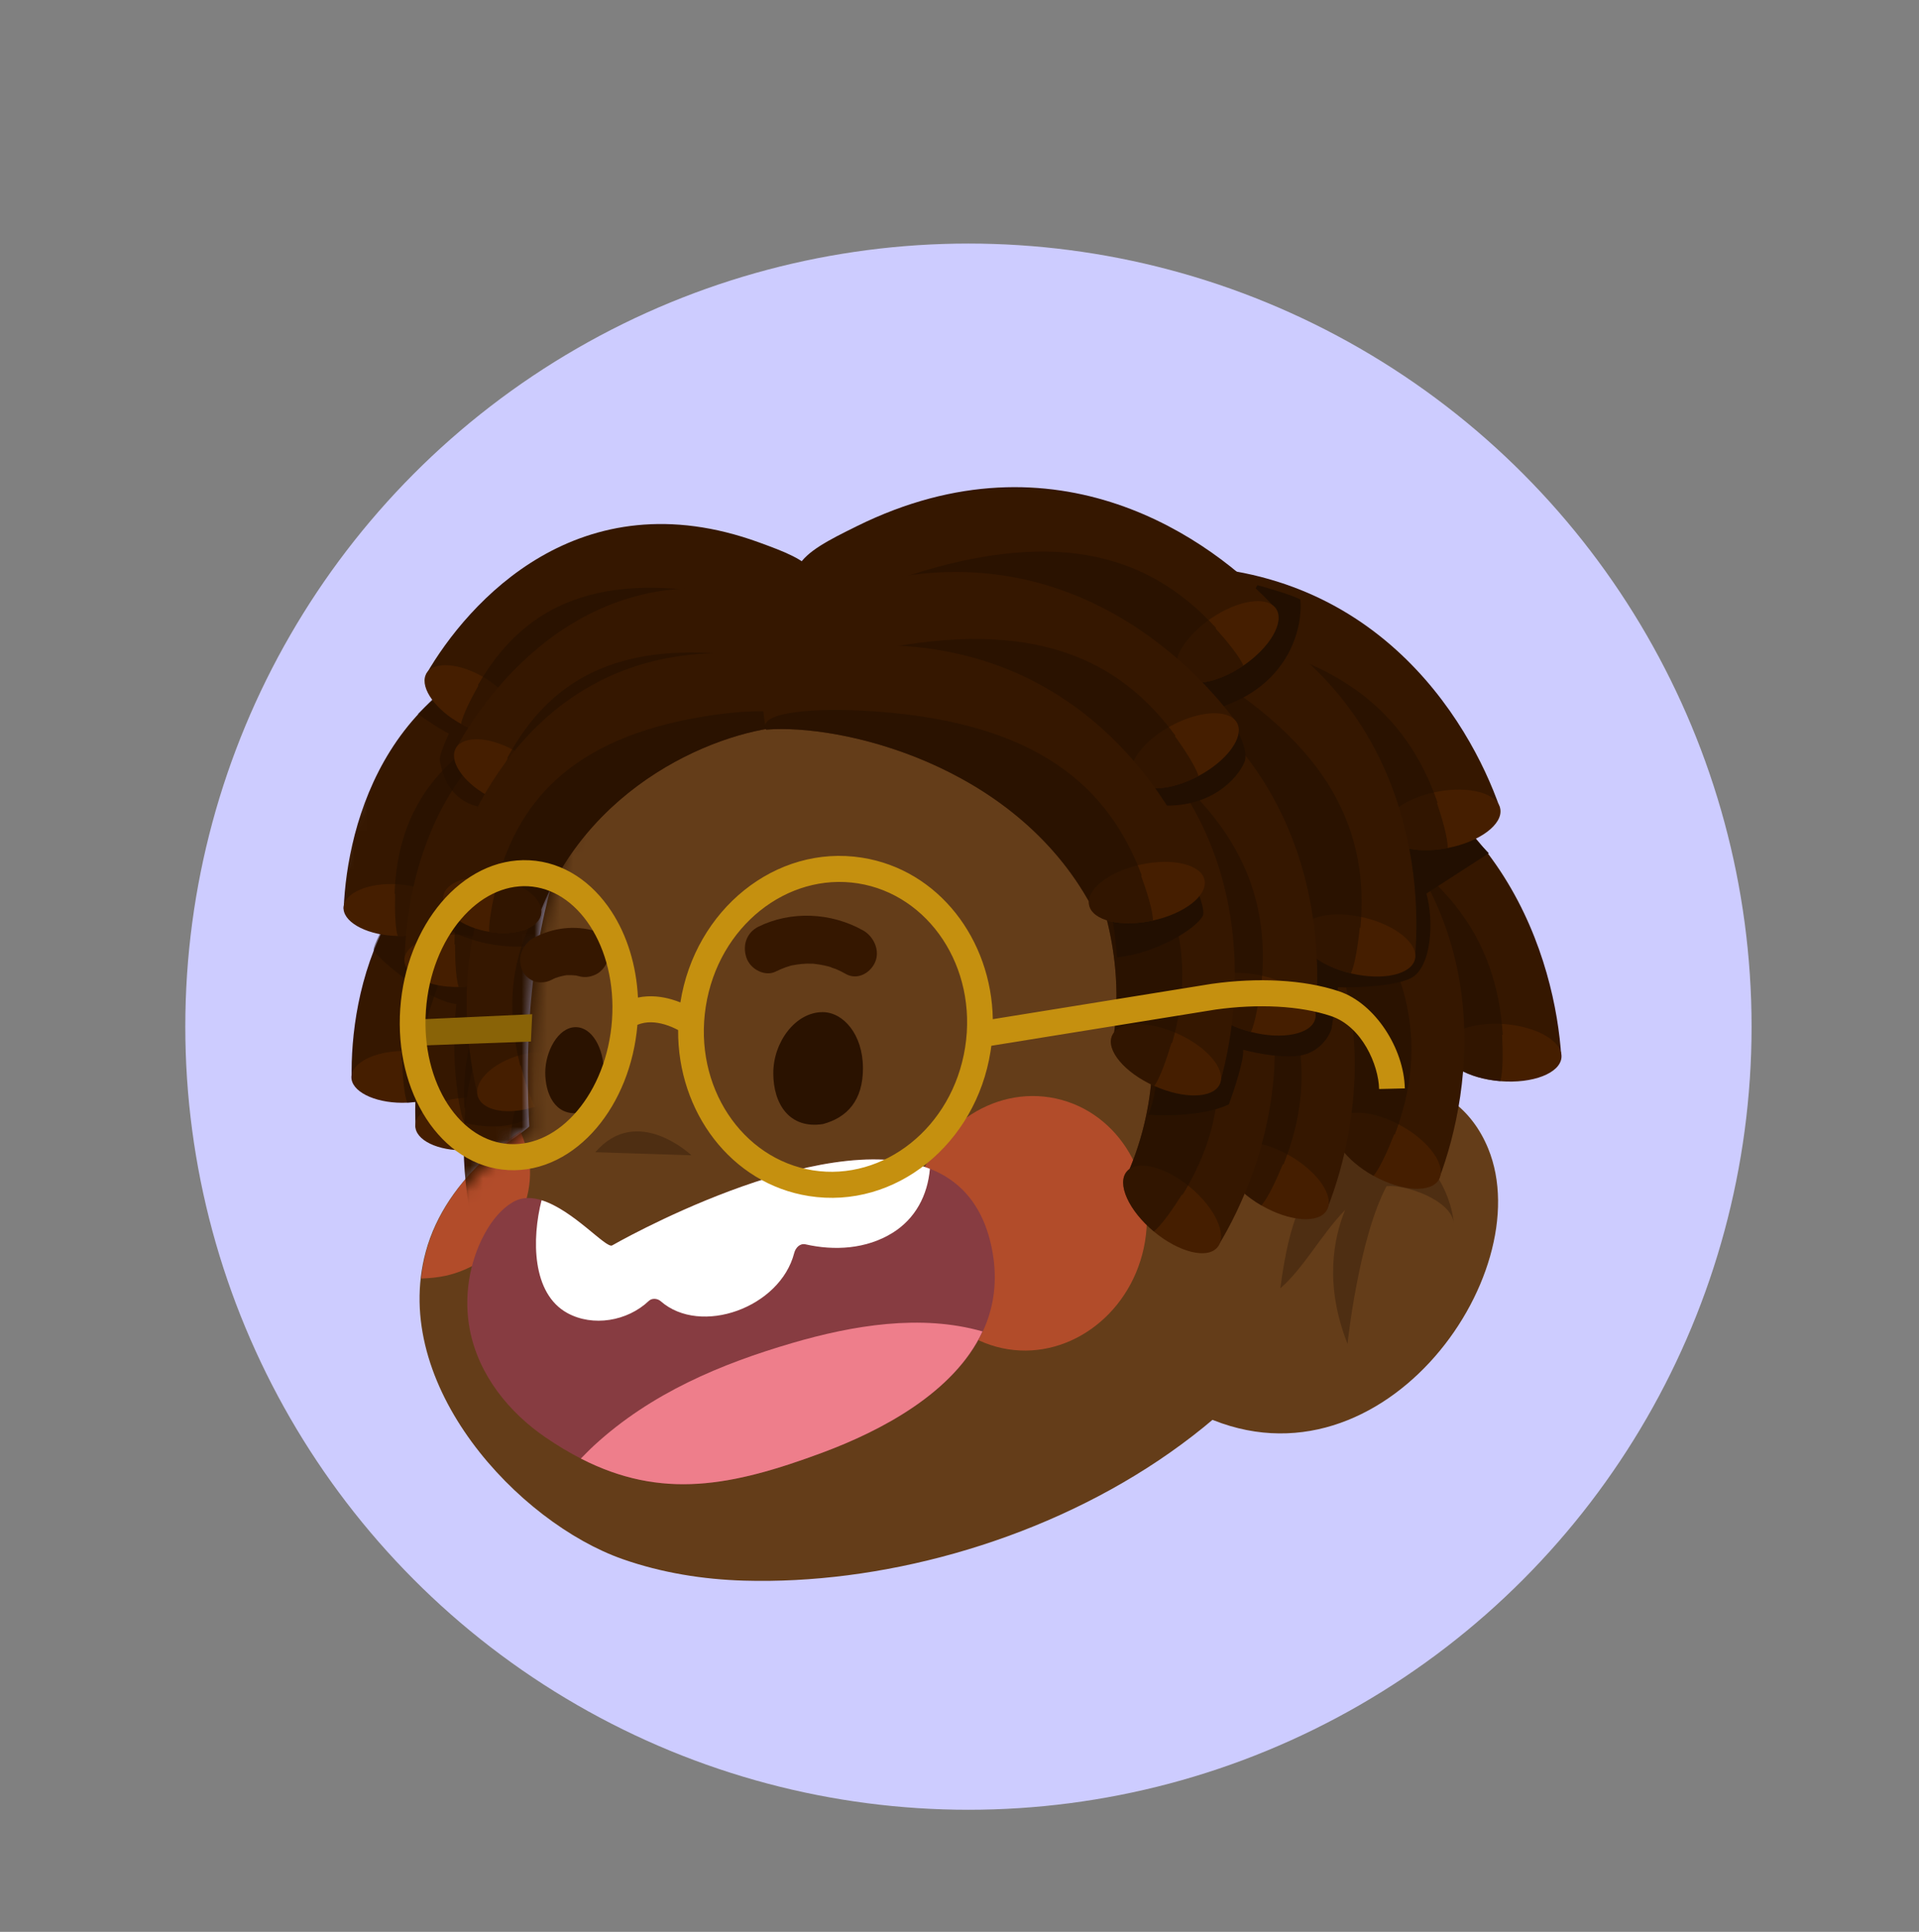 <svg width="149" height="150" viewBox="0 0 149 150" fill="none" xmlns="http://www.w3.org/2000/svg">
<rect x="0" y="0" width="149" height="150" fill="#808080" stroke="none"/>
<circle cx="60.806" cy="60.806" r="60.806" transform="matrix(-1 0 0 1 136 18.911)" fill="#CDCCFF"/>
<path d="M65.597 45.439C65.597 45.439 39.08 49.596 41.091 87.456C41.098 87.596 38.025 89.641 37.784 89.859C35.641 91.801 33.843 94.288 33.057 97.198C30.257 107.558 40.267 118.233 48.361 121.067C51.385 122.125 54.581 122.639 57.783 122.732C78.599 123.339 106.159 110.083 107.574 84.194C107.625 83.265 107.637 82.335 107.613 81.408C107.488 76.492 106.304 71.705 104.519 67.26C104.52 67.26 92.935 38.468 65.597 45.439Z" fill="#643D19"/>
<g style="mix-blend-mode:multiply" opacity="0.5">
<path d="M40.419 87.856C40.707 88.561 40.993 89.462 41.074 89.977C41.416 92.187 40.661 94.469 39.35 96.109C38.105 97.667 36.328 98.677 34.606 99.058C34.025 99.187 33.321 99.253 32.705 99.273C33.352 92.873 38.553 89.033 40.419 87.856Z" fill="#FF5C3C"/>
</g>
<g style="mix-blend-mode:multiply" opacity="0.5">
<path d="M77.799 104.677C72.873 103.615 69.815 98.415 70.968 93.062C72.121 87.71 77.049 84.232 81.975 85.294C86.9 86.356 89.959 91.556 88.806 96.908C87.653 102.261 82.725 105.739 77.799 104.677Z" fill="#FF5C3C"/>
</g>
<path opacity="0.3" d="M53.685 89.705C53.685 89.705 49.478 85.695 46.222 89.465Z" fill="#1D0C00"/>
<path d="M92.906 109.686C106.91 116.719 119.619 99.087 115.547 89.175C112.95 82.853 105.378 82.361 100.991 88.135C98.402 91.544 96.307 95.9 95.117 100.068" fill="#643D19"/>
<path opacity="0.3" d="M104.44 93.952C102.638 95.789 101.19 98.513 99.41 100.032C99.739 97.49 100.264 94.774 101.496 92.483C102.748 90.156 105.024 88.239 107.342 88.397C110.214 88.593 112.579 91.945 112.883 94.984C112.701 93.165 109.05 91.934 107.657 92.106C105.475 96.227 104.63 104.349 104.63 104.349C102.812 99.751 103.548 96.135 104.44 93.952Z" fill="#1D0C00"/>
<mask id="mask0_9706_295" style="mask-type:alpha" maskUnits="userSpaceOnUse" x="20" y="51" width="35" height="51">
<path d="M41.822 74.234C43.275 63.402 48.684 55.507 54.033 54.531L30.417 51.297L20.123 87.773L32.84 101.414C32.032 94.947 38.155 89.626 41.317 87.773C40.913 85.106 41.485 77.635 41.822 74.234Z" fill="#C4C4C4"/>
</mask>
<g mask="url(#mask0_9706_295)">
<path d="M35.168 83.471C36.456 72.513 46.474 66.665 51.372 65.73C50.388 60.401 48.295 60.728 44.119 61.556C29.53 64.449 27.168 77.238 27.306 83.754C32.736 84.551 34.893 84.523 35.168 83.471Z" fill="#351700"/>
<ellipse cx="3.924" cy="2.061" rx="3.924" ry="2.061" transform="matrix(1.018 -0.048 0.157 0.971 26.974 81.804)" fill="#451E00"/>
<path opacity="0.6" fill-rule="evenodd" clip-rule="evenodd" d="M35.209 83.154C36.65 72.4 46.522 66.656 51.373 65.73C51.521 64.422 47.897 65.012 43.959 66.47C33.832 70.219 31.04 75.847 31.179 82.364C31.194 82.366 31.21 82.368 31.225 82.371C31.26 83.483 31.366 84.956 31.616 85.617C33.821 85.514 35.464 84.534 35.285 83.429C35.27 83.336 35.244 83.244 35.209 83.154Z" fill="#240F00"/>
<path d="M40.02 86.999C40.995 75.86 50.723 69.604 55.531 68.494C54.416 63.131 52.359 63.532 48.262 64.51C33.944 67.926 31.958 80.954 32.27 87.548C37.649 88.173 39.777 88.073 40.02 86.999Z" fill="#351700"/>
<ellipse cx="3.892" cy="2.075" rx="3.892" ry="2.075" transform="matrix(1.011 -0.083 0.18 0.971 31.889 85.585)" fill="#451E00"/>
<path opacity="0.6" fill-rule="evenodd" clip-rule="evenodd" d="M40.05 86.675C41.183 75.739 50.769 69.594 55.53 68.494C55.641 67.165 52.081 67.883 48.234 69.491C38.344 73.625 35.74 79.417 36.053 86.011C36.068 86.013 36.084 86.015 36.099 86.016C36.164 87.141 36.308 88.629 36.572 89.29C38.745 89.112 40.34 88.065 40.134 86.952C40.116 86.858 40.088 86.766 40.05 86.675Z" fill="#240F00"/>
<path d="M44.449 95.029C42.43 83.678 49.841 74.693 54.025 72.221C51.578 67.207 49.769 68.191 46.212 70.329C33.783 77.797 35.357 91.313 37.38 97.779C42.551 96.87 44.505 96.165 44.449 95.029Z" fill="#351700"/>
<ellipse cx="3.858" cy="2.09" rx="3.858" ry="2.09" transform="matrix(0.928 -0.374 0.42 0.908 36.511 95.935)" fill="#451E00"/>
<path opacity="0.6" fill-rule="evenodd" clip-rule="evenodd" d="M44.395 94.698C42.576 83.504 49.883 74.669 54.026 72.221C53.78 70.869 50.656 72.595 47.497 75.288C39.378 82.211 38.476 88.709 40.499 95.175C40.514 95.172 40.529 95.169 40.543 95.167C40.899 96.267 41.424 97.704 41.844 98.287C43.82 97.491 45.029 95.997 44.545 94.95C44.504 94.861 44.454 94.777 44.395 94.698Z" fill="#240F00"/>
<path opacity="0.5" d="M29.009 73.761C28.966 73.43 29.892 71.694 30.36 70.866L37.268 73.5L43.191 79.376C43.065 81.633 42.386 86.321 40.68 87.018C38.974 87.715 37.141 87.455 36.087 87.197C35.662 86.659 34.941 82.181 35.43 77.966C33.024 77.686 29.062 74.174 29.009 73.761Z" fill="#220F01"/>
<path d="M34.554 70.743C36.489 59.88 46.837 54.638 51.782 53.996C51.115 48.618 49.006 48.82 44.789 49.398C30.054 51.419 26.938 64.045 26.689 70.558C32.062 71.676 34.217 71.776 34.554 70.743Z" fill="#351700"/>
<ellipse cx="3.924" cy="2.061" rx="3.924" ry="2.061" transform="matrix(1.019 0.013 0.099 0.978 26.473 68.591)" fill="#451E00"/>
<path opacity="0.6" fill-rule="evenodd" clip-rule="evenodd" d="M34.611 70.426C36.688 59.778 46.883 54.631 51.78 53.995C52.005 52.698 48.353 53.072 44.334 54.293C34.004 57.434 30.883 62.886 30.635 69.399C30.65 69.403 30.666 69.406 30.681 69.409C30.651 70.522 30.669 71.998 30.879 72.673C33.087 72.701 34.785 71.82 34.672 70.707C34.662 70.612 34.642 70.519 34.611 70.426Z" fill="#240F00"/>
<path d="M39.186 74.552C40.82 63.49 50.902 57.824 55.767 57.001C54.972 51.582 52.895 51.86 48.747 52.593C34.252 55.152 31.497 68.039 31.418 74.639C36.75 75.583 38.88 75.609 39.186 74.552Z" fill="#351700"/>
<ellipse cx="3.892" cy="2.075" rx="3.892" ry="2.075" transform="matrix(1.014 -0.023 0.122 0.98 31.153 72.656)" fill="#451E00"/>
<path opacity="0.6" fill-rule="evenodd" clip-rule="evenodd" d="M39.236 74.228C41.017 63.38 50.949 57.816 55.767 57.001C55.956 55.681 52.361 56.186 48.425 57.563C38.306 61.102 35.364 66.729 35.285 73.33C35.301 73.332 35.316 73.335 35.332 73.338C35.33 74.465 35.386 75.958 35.61 76.635C37.79 76.585 39.444 75.635 39.304 74.512C39.292 74.416 39.27 74.322 39.236 74.228Z" fill="#240F00"/>
<path d="M44.344 82.831C43.002 71.38 50.933 62.851 55.256 60.633C53.11 55.482 51.247 56.357 47.569 58.279C34.719 64.995 35.489 78.581 37.125 85.156C42.34 84.556 44.333 83.969 44.344 82.831Z" fill="#351700"/>
<ellipse cx="3.857" cy="2.09" rx="3.857" ry="2.09" transform="matrix(0.948 -0.318 0.365 0.931 36.365 83.263)" fill="#451E00"/>
<path opacity="0.6" fill-rule="evenodd" clip-rule="evenodd" d="M44.307 82.495C43.157 71.214 50.975 62.83 55.255 60.633C55.09 59.268 51.869 60.806 48.556 63.306C40.04 69.734 38.755 76.167 40.391 82.742C40.406 82.74 40.422 82.738 40.437 82.736C40.727 83.856 41.166 85.322 41.55 85.929C43.57 85.252 44.866 83.832 44.444 82.757C44.408 82.666 44.362 82.578 44.307 82.495Z" fill="#240F00"/>
<path opacity="0.5" d="M32.435 55.44L33.646 54.227V53.318L39.298 55.036L47.573 66.353L42.224 73.324C38.591 73.971 35.597 72.718 34.554 72.011L37.077 62.614C34.554 62.008 34.252 59.482 34.151 59.078C34.07 58.754 34.588 57.528 34.857 56.956C34.292 56.713 33.007 55.844 32.435 55.44Z" fill="#220F01"/>
</g>
<path d="M39.947 56.218C46.721 47.515 58.316 47.712 62.99 49.454C64.906 44.386 62.947 43.58 58.947 42.121C44.973 37.025 36.333 46.736 33.077 52.381C37.309 55.879 39.168 56.975 39.947 56.218Z" fill="#351700"/>
<ellipse cx="3.925" cy="2.06" rx="3.925" ry="2.06" transform="matrix(0.895 0.487 -0.368 0.912 33.803 50.54)" fill="#451E00"/>
<path opacity="0.6" fill-rule="evenodd" clip-rule="evenodd" d="M40.146 55.965C46.946 47.518 58.361 47.729 62.989 49.454C63.792 48.412 60.388 47.036 56.264 46.24C45.663 44.191 40.362 47.556 37.107 53.2C37.12 53.211 37.132 53.221 37.144 53.231C36.599 54.2 35.927 55.514 35.797 56.21C37.738 57.266 39.65 57.28 40.069 56.242C40.104 56.154 40.13 56.062 40.146 55.965Z" fill="#240F00"/>
<path d="M42.267 61.752C48.868 52.732 60.426 52.43 65.112 53.976C66.935 48.811 64.969 48.087 60.958 46.797C46.945 42.289 38.502 52.4 35.356 58.201C39.632 61.526 41.504 62.545 42.267 61.752Z" fill="#351700"/>
<ellipse cx="3.893" cy="2.074" rx="3.893" ry="2.074" transform="matrix(0.908 0.454 -0.349 0.924 36.048 56.324)" fill="#451E00"/>
<path opacity="0.6" fill-rule="evenodd" clip-rule="evenodd" d="M42.465 61.491C49.096 52.727 60.474 52.446 65.115 53.976C65.898 52.896 62.482 51.664 58.359 51.043C47.761 49.446 42.536 53.048 39.389 58.849C39.402 58.859 39.414 58.868 39.427 58.878C38.9 59.874 38.253 61.221 38.136 61.924C40.087 62.899 41.993 62.831 42.393 61.772C42.426 61.682 42.45 61.589 42.465 61.491Z" fill="#240F00"/>
<path d="M41.904 70.919C46.053 60.164 57.043 56.326 61.9 56.383C62.403 50.825 60.347 50.728 56.198 50.71C41.703 50.647 36.052 63.023 34.434 69.602C39.327 71.509 41.363 71.92 41.904 70.919Z" fill="#351700"/>
<ellipse cx="3.857" cy="2.09" rx="3.857" ry="2.09" transform="matrix(0.987 0.162 -0.111 0.994 34.645 67.574)" fill="#451E00"/>
<path opacity="0.6" fill-rule="evenodd" clip-rule="evenodd" d="M42.026 70.605C46.266 60.089 57.089 56.326 61.899 56.383C62.388 55.098 58.823 54.953 54.728 55.617C44.2 57.324 40.065 62.413 38.447 68.993C38.462 68.998 38.476 69.004 38.49 69.009C38.225 70.135 37.929 71.637 37.987 72.353C40.089 72.698 41.897 72.047 42.025 70.9C42.035 70.803 42.036 70.704 42.026 70.605Z" fill="#240F00"/>
<path d="M112.239 81.411C109.735 69.149 97.764 62.225 92.093 60.983C92.711 55.086 95.127 55.537 99.965 56.63C116.865 60.449 120.767 74.793 121.226 82.048C115.113 82.713 112.652 82.594 112.239 81.411Z" fill="#351700"/>
<ellipse cx="4.585" cy="2.223" rx="4.585" ry="2.223" transform="matrix(-0.997 -0.081 -0.081 0.997 121.42 79.889)" fill="#451E00"/>
<path opacity="0.6" fill-rule="evenodd" clip-rule="evenodd" d="M112.163 81.053C109.501 69.015 97.709 62.213 92.093 60.983C91.801 59.52 95.986 60.325 100.613 62.111C112.508 66.702 116.223 73.086 116.682 80.341C116.664 80.343 116.646 80.344 116.628 80.346C116.693 81.584 116.712 83.22 116.49 83.948C113.966 83.742 112.001 82.583 112.101 81.359C112.109 81.255 112.13 81.153 112.163 81.053Z" fill="#240F00"/>
<path d="M103.813 87.229C106.59 75.026 98.543 63.771 93.891 60.295C96.886 55.18 98.901 56.589 102.855 59.584C116.673 70.051 114.309 84.728 111.735 91.525C105.893 89.603 103.701 88.477 103.813 87.229Z" fill="#351700"/>
<ellipse cx="4.586" cy="2.222" rx="4.586" ry="2.222" transform="matrix(-0.874 -0.486 -0.485 0.874 112.804 89.639)" fill="#451E00"/>
<path opacity="0.6" fill-rule="evenodd" clip-rule="evenodd" d="M103.892 86.873C106.434 74.808 98.499 63.737 93.891 60.295C94.229 58.842 97.708 61.306 101.186 64.845C110.126 73.944 110.876 81.294 108.301 88.091C108.284 88.086 108.267 88.08 108.25 88.074C107.799 89.228 107.141 90.727 106.639 91.297C104.426 90.066 103.114 88.198 103.709 87.125C103.76 87.034 103.821 86.95 103.892 86.873Z" fill="#240F00"/>
<path d="M95.183 89.478C98.172 77.326 90.323 65.931 85.731 62.375C88.815 57.313 90.805 58.757 94.707 61.821C108.34 72.526 105.722 87.16 103.03 93.911C97.222 91.888 95.05 90.724 95.183 89.478Z" fill="#351700"/>
<ellipse cx="4.586" cy="2.222" rx="4.586" ry="2.222" transform="matrix(-0.865 -0.501 -0.5 0.866 104.13 92.044)" fill="#451E00"/>
<path opacity="0.6" fill-rule="evenodd" clip-rule="evenodd" d="M95.268 89.123C98.019 77.104 90.278 65.897 85.732 62.375C86.094 60.928 89.53 63.452 92.946 67.052C101.726 76.305 102.348 83.668 99.656 90.418C99.639 90.412 99.622 90.406 99.605 90.401C99.133 91.547 98.45 93.033 97.938 93.595C95.746 92.326 94.467 90.435 95.081 89.372C95.133 89.282 95.196 89.199 95.268 89.123Z" fill="#240F00"/>
<path d="M87.569 91.092C92.573 79.624 86.767 67.061 82.845 62.777C86.741 58.312 88.458 60.073 91.784 63.755C103.406 76.62 98.347 90.597 94.551 96.793C89.17 93.814 87.226 92.297 87.569 91.092Z" fill="#351700"/>
<ellipse cx="4.587" cy="2.222" rx="4.587" ry="2.222" transform="matrix(-0.768 -0.641 -0.64 0.769 95.95 95.14)" fill="#451E00"/>
<path opacity="0.6" fill-rule="evenodd" clip-rule="evenodd" d="M87.713 90.755C92.46 79.378 86.729 67.019 82.845 62.776C83.448 61.412 86.407 64.483 89.163 68.61C96.249 79.221 95.615 86.582 91.818 92.778C91.802 92.769 91.786 92.76 91.77 92.751C91.112 93.801 90.186 95.15 89.587 95.616C87.641 93.993 86.701 91.913 87.486 90.97C87.553 90.89 87.629 90.818 87.713 90.755Z" fill="#240F00"/>
<path d="M89.154 86.561C89.477 85.914 89.692 84.675 89.76 84.136C95.714 77.164 108.249 60.149 109.54 60.795C110.832 61.442 114.654 65.208 115.596 66.252L110.751 69.384C111.357 71.506 111.155 75.143 109.54 75.952C108.249 76.598 105.234 76.693 103.889 76.659L103.384 79.892C103.216 80.431 102.536 81.59 101.164 81.913C99.791 82.237 97.497 81.778 96.521 81.509C96.602 82.317 95.815 84.675 95.411 85.753C93.554 86.642 90.466 86.662 89.154 86.561Z" fill="#220F01"/>
<path d="M107.632 64.545C101.931 53.407 88.543 49.955 82.747 50.283C81.761 44.437 84.209 44.221 89.162 43.974C106.466 43.109 114.072 55.877 116.46 62.742C110.75 65.026 108.347 65.573 107.632 64.545Z" fill="#351700"/>
<ellipse cx="4.585" cy="2.223" rx="4.585" ry="2.223" transform="matrix(-0.982 0.19 0.189 0.982 116.066 60.61)" fill="#451E00"/>
<path opacity="0.6" fill-rule="evenodd" clip-rule="evenodd" d="M107.46 64.223C101.668 53.341 88.483 49.959 82.743 50.284C82.069 48.953 86.317 48.603 91.253 49.08C103.943 50.304 109.233 55.455 111.621 62.32C111.604 62.326 111.588 62.333 111.572 62.34C111.966 63.514 112.424 65.085 112.405 65.846C109.919 66.326 107.715 65.738 107.482 64.532C107.463 64.431 107.456 64.327 107.46 64.223Z" fill="#240F00"/>
<path d="M101.075 72.415C100.477 59.913 89.707 51.234 84.293 49.136C85.807 43.404 88.126 44.22 92.739 46.042C108.855 52.41 110.515 67.183 109.858 74.423C103.716 74.142 101.302 73.647 101.075 72.415Z" fill="#351700"/>
<ellipse cx="4.585" cy="2.223" rx="4.585" ry="2.223" transform="matrix(-0.972 -0.233 -0.233 0.973 110.382 72.319)" fill="#451E00"/>
<path opacity="0.6" fill-rule="evenodd" clip-rule="evenodd" d="M101.054 72.051C100.268 59.746 89.654 51.215 84.293 49.137C84.228 47.647 88.241 49.084 92.54 51.559C103.592 57.921 106.286 64.799 105.629 72.039C105.611 72.038 105.593 72.037 105.575 72.036C105.45 73.269 105.219 74.889 104.888 75.574C102.426 74.983 100.661 73.537 100.947 72.343C100.971 72.242 101.007 72.144 101.054 72.051Z" fill="#240F00"/>
<path d="M93.366 76.901C92.986 64.391 82.368 55.526 76.992 53.334C78.605 47.629 80.909 48.485 85.489 50.388C101.493 57.035 102.895 71.835 102.113 79.062C95.976 78.674 93.571 78.137 93.366 76.901Z" fill="#351700"/>
<ellipse cx="4.585" cy="2.223" rx="4.585" ry="2.223" transform="matrix(-0.968 -0.25 -0.25 0.968 102.672 76.968)" fill="#451E00"/>
<path opacity="0.6" fill-rule="evenodd" clip-rule="evenodd" d="M93.351 76.537C92.778 64.219 82.315 55.505 76.991 53.334C76.952 51.843 80.939 53.35 85.194 55.899C96.134 62.453 98.708 69.377 97.925 76.604C97.907 76.603 97.889 76.602 97.872 76.601C97.725 77.832 97.465 79.447 97.123 80.126C94.671 79.492 92.932 78.015 93.238 76.826C93.264 76.726 93.302 76.629 93.351 76.537Z" fill="#240F00"/>
<path d="M86.465 80.503C88.209 68.11 79.248 57.57 74.32 54.497C76.876 49.148 79.002 50.383 83.194 53.036C97.84 62.304 96.715 77.128 94.719 84.117C88.737 82.694 86.458 81.755 86.465 80.503Z" fill="#351700"/>
<ellipse cx="4.586" cy="2.222" rx="4.586" ry="2.222" transform="matrix(-0.912 -0.411 -0.41 0.912 95.625 82.148)" fill="#451E00"/>
<path opacity="0.6" fill-rule="evenodd" clip-rule="evenodd" d="M86.514 80.14C88.035 67.905 79.2 57.541 74.321 54.498C74.535 53.022 78.209 55.184 81.971 58.419C91.642 66.735 93.005 73.996 91.01 80.985C90.992 80.981 90.975 80.977 90.957 80.973C90.604 82.16 90.074 83.709 89.622 84.319C87.313 83.279 85.849 81.528 86.352 80.408C86.395 80.313 86.449 80.224 86.514 80.14Z" fill="#240F00"/>
<path d="M100.963 46.549C100.398 46.225 98.507 45.673 97.632 45.437L85.017 66.959C86.067 68.252 86.598 72.415 86.733 74.335C89.76 74.032 92.889 72.112 93.394 71.102C93.797 70.293 91.072 64.602 89.659 62.513C93.999 62.917 96.118 60.391 96.623 59.179C97.027 58.209 95.883 56.282 95.008 54.834C100.256 52.975 101.165 48.536 100.963 46.549Z" fill="#220F01"/>
<path d="M91.644 52.391C81.995 44.435 68.338 46.59 63.149 49.195C59.925 44.221 62.087 43.05 66.534 40.854C82.073 33.181 94.117 41.876 99.031 47.227C94.697 51.594 92.708 53.051 91.644 52.391Z" fill="#351700"/>
<ellipse cx="4.586" cy="2.222" rx="4.586" ry="2.222" transform="matrix(-0.826 0.564 0.563 0.826 97.826 45.426)" fill="#451E00"/>
<path opacity="0.6" fill-rule="evenodd" clip-rule="evenodd" d="M91.361 52.163C81.729 44.477 68.286 46.615 63.147 49.195C62.001 48.242 65.761 46.232 70.48 44.707C82.612 40.786 89.51 43.41 94.424 48.761C94.412 48.774 94.399 48.786 94.387 48.799C95.215 49.721 96.258 50.981 96.543 51.686C94.451 53.115 92.195 53.452 91.504 52.438C91.446 52.352 91.398 52.26 91.361 52.163Z" fill="#240F00"/>
<path d="M88.11 60.431C79.378 51.474 65.569 52.134 60.128 54.161C57.462 48.867 59.737 47.937 64.396 46.236C80.674 40.295 91.706 50.246 96.012 56.099C91.231 59.969 89.096 61.202 88.11 60.431Z" fill="#351700"/>
<ellipse cx="4.586" cy="2.222" rx="4.586" ry="2.222" transform="matrix(-0.882 0.471 0.47 0.882 95.009 54.177)" fill="#451E00"/>
<path opacity="0.6" fill-rule="evenodd" clip-rule="evenodd" d="M87.853 60.172C79.11 51.487 65.515 52.154 60.127 54.161C59.091 53.089 63.046 51.499 67.903 50.495C80.388 47.913 86.962 51.271 91.267 57.124C91.253 57.135 91.24 57.146 91.226 57.157C91.949 58.163 92.849 59.529 93.056 60.261C90.822 61.455 88.543 61.544 87.966 60.461C87.917 60.37 87.879 60.273 87.853 60.172Z" fill="#240F00"/>
<path d="M84.715 70.294C78.74 59.301 65.27 56.182 59.484 56.654C58.354 50.834 60.796 50.557 65.742 50.187C83.019 48.894 90.938 61.47 93.495 68.273C87.844 70.698 85.455 71.305 84.715 70.294Z" fill="#351700"/>
<ellipse cx="4.585" cy="2.223" rx="4.585" ry="2.223" transform="matrix(-0.977 0.214 0.213 0.977 93.05 66.151)" fill="#451E00"/>
<path opacity="0.6" fill-rule="evenodd" clip-rule="evenodd" d="M84.537 69.976C78.477 59.24 65.212 56.187 59.482 56.653C58.776 55.34 63.013 54.885 67.96 55.239C80.676 56.148 86.092 61.167 88.649 67.97C88.633 67.977 88.616 67.984 88.6 67.991C89.024 69.156 89.519 70.715 89.519 71.475C87.046 72.017 84.828 71.484 84.566 70.284C84.544 70.183 84.534 70.08 84.537 69.976Z" fill="#240F00"/>
<path d="M47.531 96.704C46.923 97.054 42.673 91.704 39.843 93.331C38.888 93.881 38.159 94.818 37.611 95.831C36.409 98.058 35.997 100.764 36.482 103.261C37.167 106.791 39.544 109.681 42.339 111.596C49.861 116.749 55.828 115.775 63.856 112.792C70.175 110.445 78.785 105.612 77.001 96.893C73.861 81.545 47.539 96.7 47.531 96.704Z" fill="#873C41"/>
<path d="M69.308 95.723C67.263 96.995 64.775 97.126 62.542 96.618C62.115 96.521 61.772 96.88 61.666 97.293C60.576 101.538 54.396 103.753 51.297 101.032C51.056 100.82 50.63 100.77 50.378 101.01C48.705 102.6 46.025 103.032 44.057 101.956C41.278 100.436 41.292 96.167 42.049 93.194C44.498 93.944 47.069 96.97 47.531 96.703C47.538 96.699 63.696 87.399 72.203 90.754C72.023 92.815 71.078 94.621 69.308 95.723Z" fill="white"/>
<path d="M46.131 112.233C50.551 108.168 55.986 105.897 61.496 104.286C66.209 102.907 71.516 102.014 76.286 103.382C74.076 108.138 68.387 111.108 63.856 112.792C56.833 115.401 51.388 116.473 45.1 113.252C45.442 112.911 45.776 112.559 46.131 112.233Z" fill="#EE7E8B"/>
<path d="M60.042 83.332C60.046 85.731 61.297 87.679 63.895 87.28C65.765 86.778 67.009 85.457 67.004 82.941C66.999 80.304 65.467 78.592 63.878 78.589C61.754 78.585 60.037 80.932 60.042 83.332Z" fill="#2A1200"/>
<path d="M42.335 83.288C42.338 84.897 43.065 86.625 44.924 86.426C46.484 86.259 46.883 84.207 46.881 83.196C46.877 81.428 45.993 79.758 44.704 79.756C43.318 79.753 42.332 81.68 42.335 83.288Z" fill="#2A1200"/>
<path d="M58.879 71.959C61.383 70.716 64.512 70.831 67.023 72.249C67.833 72.706 68.356 73.798 67.941 74.725C67.558 75.581 66.547 76.119 65.68 75.629C65.421 75.482 65.155 75.349 64.882 75.233C64.797 75.197 64.579 75.154 64.494 75.089C64.454 75.077 64.415 75.066 64.375 75.055C64.128 74.988 63.878 74.934 63.627 74.893C63.483 74.869 63.339 74.851 63.195 74.835C63.149 74.831 63.104 74.827 63.058 74.824C62.94 74.839 62.792 74.817 62.681 74.821C62.537 74.826 62.393 74.835 62.249 74.848C61.998 74.872 61.748 74.909 61.501 74.958C61.467 74.965 61.433 74.973 61.398 74.981C61.27 75.021 61.14 75.058 61.012 75.104C60.74 75.2 60.475 75.315 60.216 75.444C59.407 75.846 58.265 75.278 57.956 74.362C57.617 73.354 58.012 72.39 58.879 71.959Z" fill="#351700"/>
<path d="M41.423 72.833C42.921 72.018 44.639 71.835 46.185 72.283C46.603 72.403 46.983 72.768 47.162 73.171C47.338 73.568 47.374 74.136 47.2 74.568C47.02 75.016 46.712 75.442 46.278 75.655C45.838 75.871 45.388 75.926 44.935 75.795C44.86 75.774 44.784 75.761 44.709 75.743C44.473 75.717 44.237 75.71 43.998 75.72C43.712 75.763 43.429 75.833 43.151 75.929C43.053 75.974 42.954 76.014 42.859 76.065C42.449 76.288 41.936 76.341 41.516 76.206C41.114 76.076 40.701 75.73 40.539 75.317C40.371 74.89 40.315 74.382 40.501 73.92C40.686 73.46 40.99 73.069 41.423 72.833Z" fill="#351700"/>
<path fill-rule="evenodd" clip-rule="evenodd" d="M31.331 81.229L41.224 80.873L41.325 78.751L31.286 79.209L31.331 81.229Z" fill="#896307"/>
<path fill-rule="evenodd" clip-rule="evenodd" d="M66.621 68.592C72.107 69.458 75.918 75.091 74.938 81.322C73.959 87.553 68.605 91.739 63.119 90.873C57.633 90.007 53.822 84.374 54.802 78.143C55.781 71.912 61.135 67.726 66.621 68.592ZM77.086 79.136C76.981 72.943 72.872 67.533 66.935 66.596C60.21 65.535 53.957 70.655 52.829 77.832C52.829 77.833 52.828 77.835 52.828 77.836C52.621 77.752 52.394 77.672 52.153 77.602C51.419 77.388 50.495 77.257 49.533 77.458C49.41 74.932 48.677 72.613 47.484 70.781C46.002 68.505 43.77 66.937 41.115 66.798C38.465 66.659 36.044 67.978 34.266 70.072C32.488 72.167 31.302 75.085 31.077 78.326C30.852 81.567 31.624 84.595 33.105 86.87C34.588 89.146 36.82 90.714 39.474 90.853C42.125 90.992 44.546 89.673 46.324 87.579C48.057 85.537 49.226 82.714 49.493 79.573C50.185 79.289 50.918 79.346 51.595 79.543C52.016 79.666 52.384 79.836 52.653 79.98C52.605 86.318 56.757 91.915 62.805 92.869C69.53 93.931 75.783 88.81 76.911 81.633C76.934 81.489 76.954 81.344 76.973 81.2L94.403 78.386C97.673 77.933 100.937 78.083 103.347 78.894C105.765 79.707 107.041 82.7 107.079 84.559L109.077 84.51C109.013 81.421 106.774 77.916 103.983 76.977C101.187 76.036 97.588 75.904 94.126 76.386L94.115 76.387L77.086 79.136ZM45.815 71.896C47.032 73.765 47.718 76.344 47.52 79.189C47.322 82.033 46.284 84.528 44.81 86.265C43.335 88.003 41.474 88.935 39.584 88.835C37.697 88.737 35.991 87.622 34.775 85.755C33.557 83.886 32.872 81.307 33.07 78.462C33.267 75.618 34.306 73.123 35.78 71.386C37.255 69.648 39.116 68.716 41.006 68.815C42.892 68.914 44.599 70.029 45.815 71.896Z" fill="#C5900F"/>
</svg>
